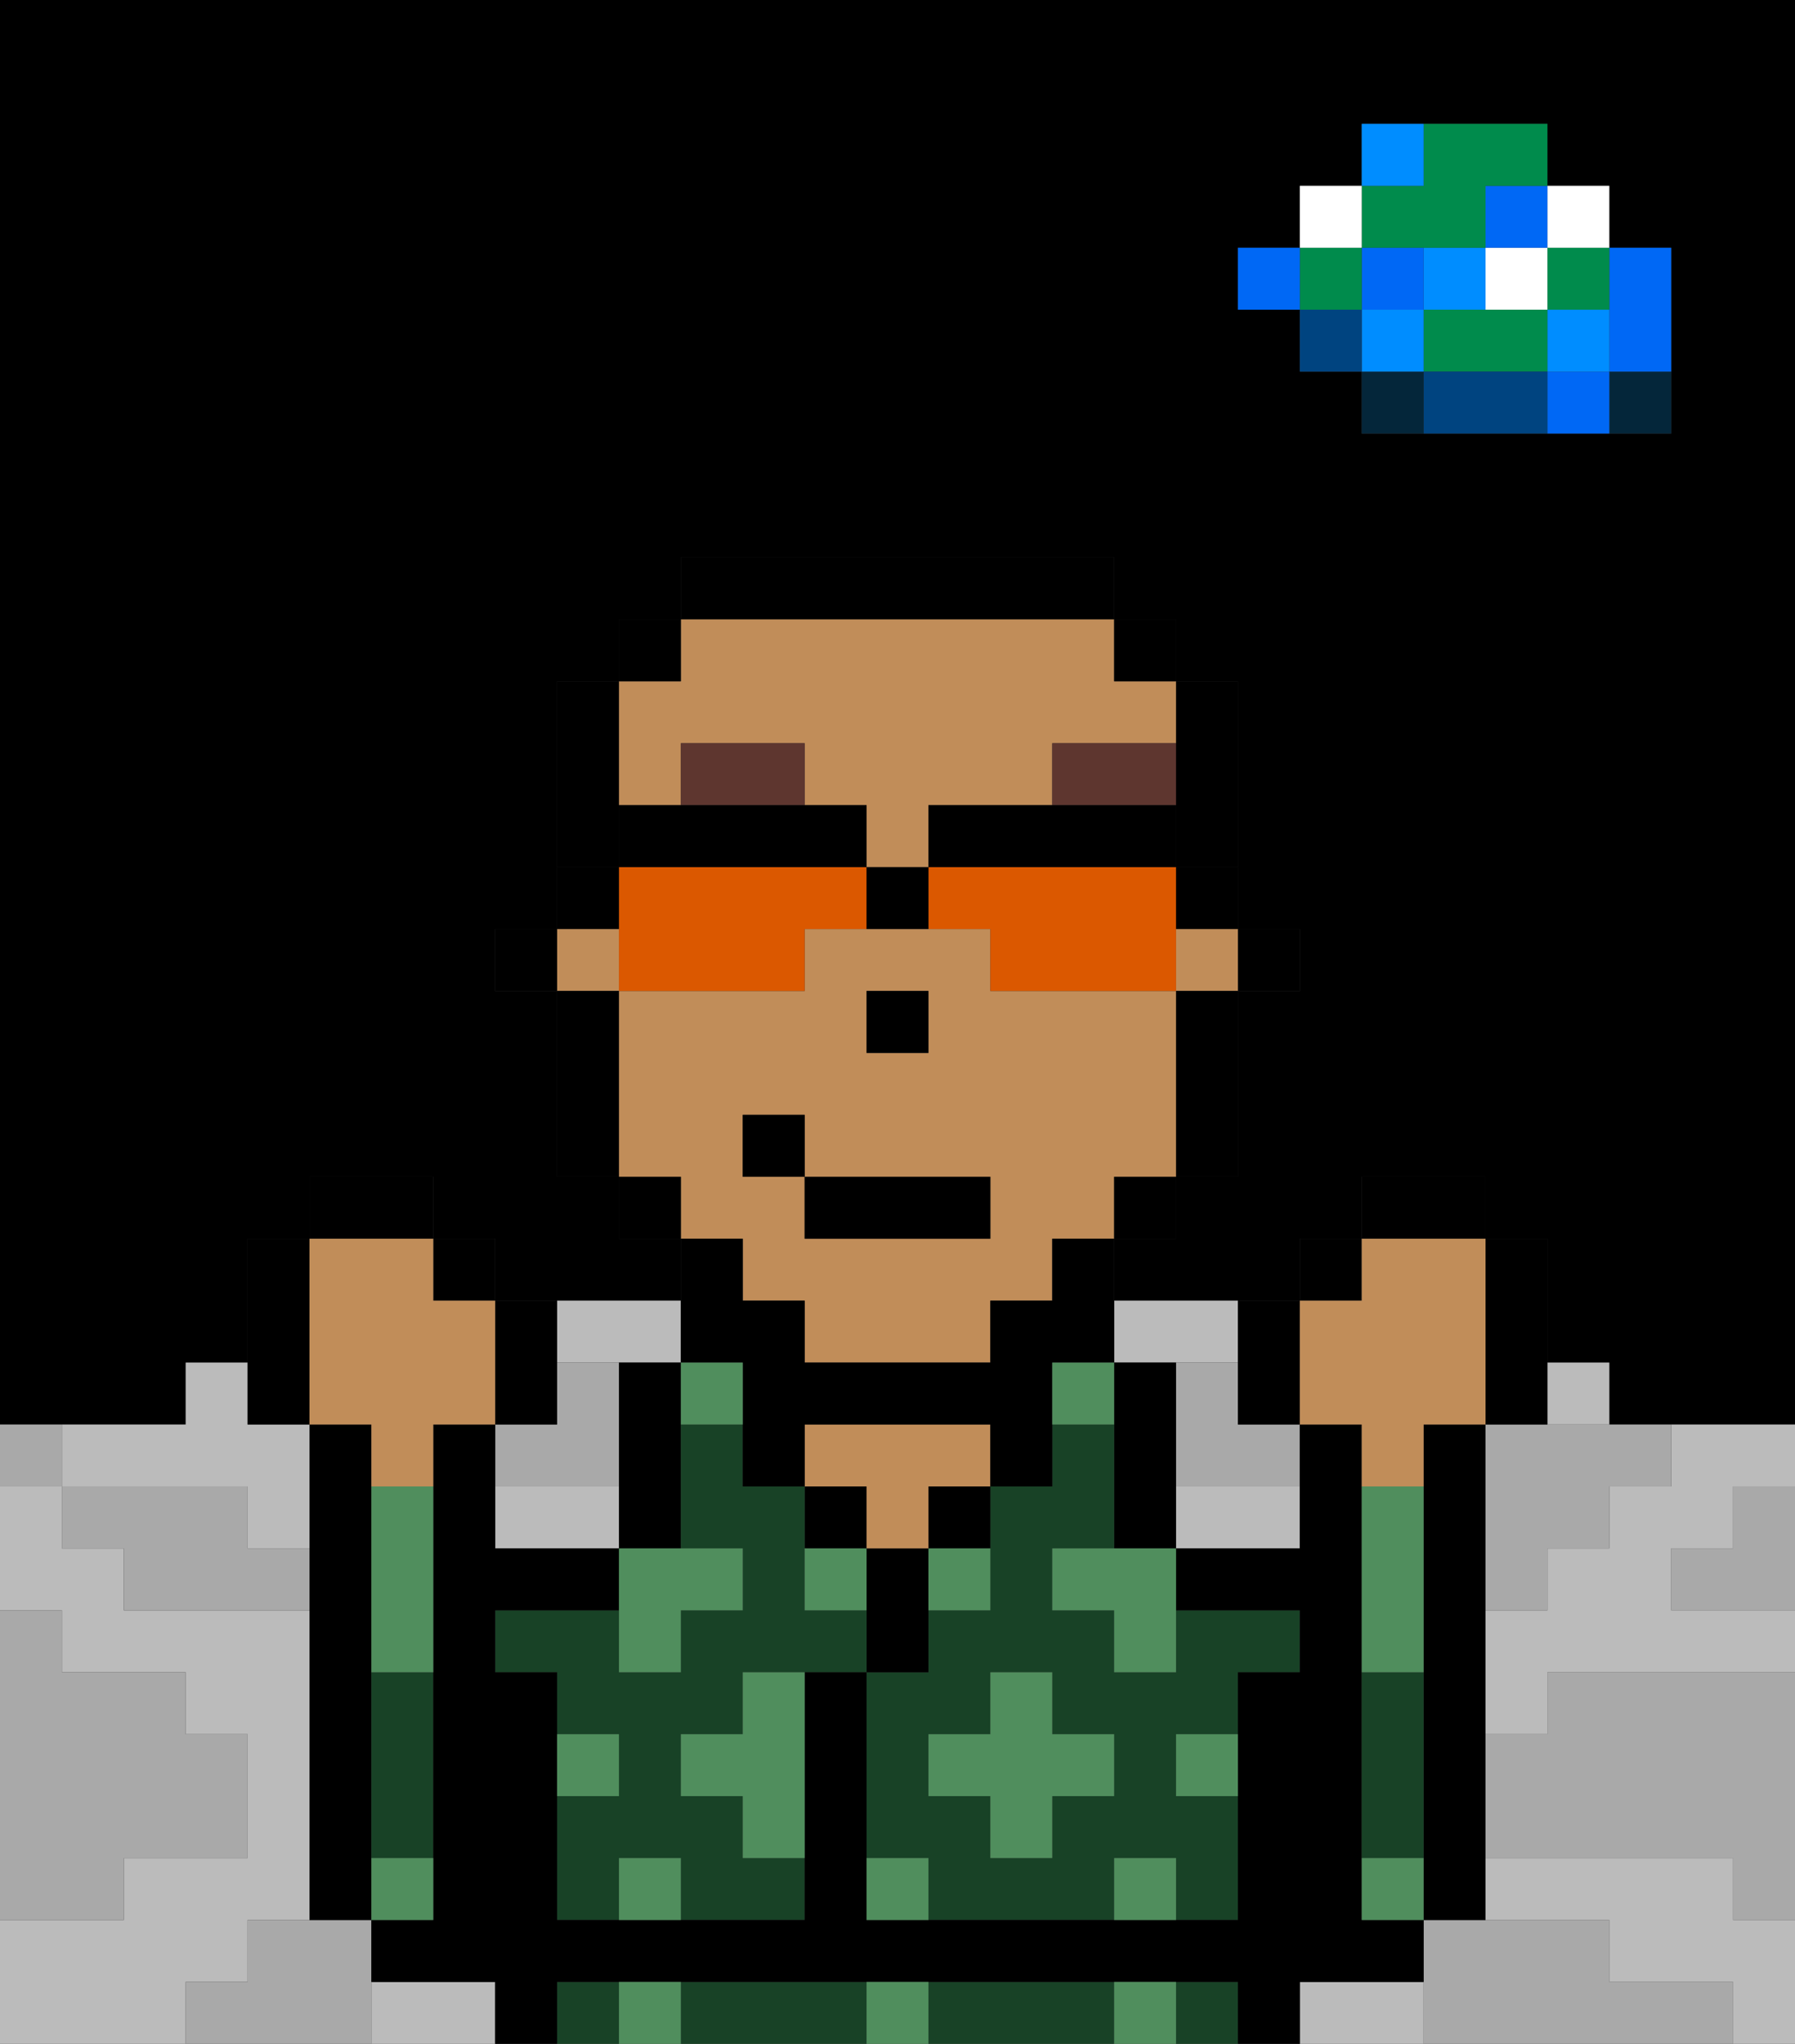 <svg xmlns="http://www.w3.org/2000/svg" viewBox="0 0 29 33"><rect x="0" y="0" width="29" height="33" fill="#333333" stroke="none"/><defs><style>polygon,rect,path{shape-rendering:crispedges;}polygon,rect,path{shape-rendering:crispedges;}.kb152-1{fill:#a9a9a9;}.kb152-2{fill:#bbbbbb;}.kb152-3{fill:#04263a;}.kb152-4{fill:#0068f5;}.kb152-5{fill:#008dff;}.kb152-6{fill:#008b4c;}.kb152-7{fill:#ffffff;}.kb152-8{fill:#004480;}.kb152-9{fill:#184226;}.kb152-10{fill:#000000;}.kb152-11{fill:#c18d59;}.kb152-12{fill:#508e5d;}.kb152-13{fill:#5e362f;}.kb152-14{fill:#000000;}.kb152-15{fill:#db5800;}</style></defs><polygon class="kb152-1" points="28 25 27 25 27 26 28 26 29 26 29 25 29 24 28 24 28 25"/><path class="kb152-10" d="M27,0H0V23H3V22H4V20H5V19H7v1H8v1h3V20H10V19H9V16H8V15H9V11h1V10h1V9h7v1h1v1h1v4h1v1H20v3H19v1H18v1h3V20h1V19h2v1h1v2h1v1h3V0H27Zm0,5V7H22V6H21V5H20V4h1V3h1V2h3V3h1V4h1Z"/><polygon class="kb152-1" points="27 32 26 32 26 31 25 31 24 31 23 31 23 32 23 33 24 33 25 33 26 33 27 33 28 33 28 32 27 32"/><polygon class="kb152-1" points="27 27 26 27 25 27 25 28 24 28 24 29 24 30 25 30 26 30 27 30 28 30 28 31 29 31 29 30 29 29 29 28 29 27 28 27 27 27"/><polygon class="kb152-2" points="4 32 4 31 5 31 5 30 5 29 5 28 5 27 5 26 4 26 3 26 2 26 2 25 1 25 1 24 0 24 0 25 0 26 1 26 1 27 2 27 3 27 3 28 4 28 4 29 4 30 3 30 2 30 2 31 1 31 0 31 0 32 0 33 1 33 2 33 3 33 3 32 4 32"/><polygon class="kb152-2" points="7 32 6 32 6 33 7 33 8 33 8 32 7 32"/><polygon class="kb152-2" points="22 32 21 32 21 33 22 33 23 33 23 32 22 32"/><polygon class="kb152-2" points="19 24 19 25 20 25 21 25 21 24 20 24 19 24"/><polygon class="kb152-2" points="9 24 8 24 8 25 9 25 10 25 10 24 9 24"/><polygon class="kb152-2" points="28 30 27 30 26 30 25 30 24 30 24 31 25 31 26 31 26 32 27 32 28 32 28 33 29 33 29 32 29 31 28 31 28 30"/><rect class="kb152-2" x="25" y="22" width="1" height="1"/><polygon class="kb152-2" points="27 23 27 24 26 24 26 25 25 25 25 26 24 26 24 27 24 28 25 28 25 27 26 27 27 27 28 27 29 27 29 26 28 26 27 26 27 25 28 25 28 24 29 24 29 23 28 23 27 23"/><polygon class="kb152-2" points="10 22 11 22 11 21 10 21 9 21 9 22 10 22"/><polygon class="kb152-2" points="2 24 3 24 4 24 4 25 5 25 5 24 5 23 4 23 4 22 3 22 3 23 2 23 1 23 1 24 2 24"/><polygon class="kb152-2" points="19 22 20 22 20 21 19 21 18 21 18 22 19 22"/><rect class="kb152-3" x="26" y="6" width="1" height="1"/><polygon class="kb152-4" points="26 5 26 6 27 6 27 5 27 4 26 4 26 5"/><rect class="kb152-4" x="25" y="6" width="1" height="1"/><rect class="kb152-5" x="25" y="5" width="1" height="1"/><rect class="kb152-6" x="25" y="4" width="1" height="1"/><rect class="kb152-7" x="25" y="3" width="1" height="1"/><polygon class="kb152-1" points="24 23 24 24 24 25 24 26 25 26 25 25 26 25 26 24 27 24 27 23 26 23 25 23 24 23"/><polygon class="kb152-6" points="24 5 23 5 23 6 24 6 25 6 25 5 24 5"/><rect class="kb152-7" x="24" y="4" width="1" height="1"/><rect class="kb152-4" x="24" y="3" width="1" height="1"/><polygon class="kb152-8" points="24 6 23 6 23 7 24 7 25 7 25 6 24 6"/><rect class="kb152-5" x="23" y="4" width="1" height="1"/><rect class="kb152-3" x="22" y="6" width="1" height="1"/><rect class="kb152-5" x="22" y="5" width="1" height="1"/><rect class="kb152-4" x="22" y="4" width="1" height="1"/><polygon class="kb152-6" points="23 4 24 4 24 3 25 3 25 2 24 2 23 2 23 3 22 3 22 4 23 4"/><rect class="kb152-5" x="22" y="2" width="1" height="1"/><rect class="kb152-8" x="21" y="5" width="1" height="1"/><rect class="kb152-6" x="21" y="4" width="1" height="1"/><rect class="kb152-7" x="21" y="3" width="1" height="1"/><rect class="kb152-4" x="20" y="4" width="1" height="1"/><polygon class="kb152-1" points="20 22 19 22 19 23 19 24 20 24 21 24 21 23 20 23 20 22"/><polygon class="kb152-1" points="10 24 10 23 10 22 9 22 9 23 8 23 8 24 9 24 10 24"/><polygon class="kb152-1" points="6 31 5 31 4 31 4 32 3 32 3 33 4 33 5 33 6 33 6 32 6 31"/><polygon class="kb152-1" points="2 31 2 30 3 30 4 30 4 29 4 28 3 28 3 27 2 27 1 27 1 26 0 26 0 27 0 28 0 29 0 30 0 31 1 31 2 31"/><polygon class="kb152-1" points="4 25 4 24 3 24 2 24 1 24 1 25 2 25 2 26 3 26 4 26 5 26 5 25 4 25"/><rect class="kb152-1" y="23" width="1" height="1"/><rect class="kb152-9" x="19" y="32" width="1" height="1"/><polygon class="kb152-9" points="17 32 16 32 15 32 15 33 16 33 17 33 18 33 18 32 17 32"/><polygon class="kb152-9" points="13 32 12 32 11 32 11 33 12 33 13 33 14 33 14 32 13 32"/><rect class="kb152-9" x="9" y="32" width="1" height="1"/><polygon class="kb152-10" points="19 23 19 22 18 22 18 23 18 24 18 25 19 25 19 24 19 23"/><path class="kb152-9" d="M18,27V26H17V25h1V23H17v1H16v2H15v1H14v3h1v1h3V30h1v1h1V29H19V28h1V27h1V26H19v1Zm0,2H17v1H16V29H15V28h1V27h1v1h1Z"/><rect class="kb152-10" x="15" y="24" width="1" height="1"/><polygon class="kb152-10" points="15 26 15 25 14 25 14 26 14 27 15 27 15 26"/><rect class="kb152-10" x="13" y="24" width="1" height="1"/><polygon class="kb152-11" points="14 25 15 25 15 24 16 24 16 23 15 23 14 23 13 23 13 24 14 24 14 25"/><polygon class="kb152-10" points="11 24 11 23 11 22 10 22 10 23 10 24 10 25 11 25 11 24"/><polygon class="kb152-9" points="13 26 13 25 13 24 12 24 12 23 11 23 11 24 11 25 12 25 12 26 11 26 11 27 10 27 10 26 9 26 8 26 8 27 9 27 9 28 10 28 10 29 9 29 9 30 9 31 10 31 10 30 11 30 11 31 12 31 13 31 13 30 12 30 12 29 11 29 11 28 12 28 12 27 13 27 14 27 14 26 13 26"/><polygon class="kb152-10" points="6 29 6 28 6 27 6 26 6 25 6 24 6 23 5 23 5 24 5 25 5 26 5 27 5 28 5 29 5 30 5 31 6 31 6 30 6 29"/><polygon class="kb152-9" points="6 28 6 29 6 30 7 30 7 29 7 28 7 27 6 27 6 28"/><polygon class="kb152-10" points="24 24 24 23 23 23 23 24 23 25 23 26 23 27 23 28 23 29 23 30 23 31 24 31 24 30 24 29 24 28 24 27 24 26 24 25 24 24"/><polygon class="kb152-10" points="22 32 23 32 23 31 22 31 22 30 22 29 22 28 22 27 22 26 22 25 22 24 22 23 21 23 21 24 21 25 20 25 19 25 19 26 20 26 21 26 21 27 20 27 20 28 20 29 20 30 20 31 19 31 18 31 17 31 16 31 15 31 14 31 14 30 14 29 14 28 14 27 13 27 13 28 13 29 13 30 13 31 12 31 11 31 10 31 9 31 9 30 9 29 9 28 9 27 8 27 8 26 9 26 10 26 10 25 9 25 8 25 8 24 8 23 7 23 7 24 7 25 7 26 7 27 7 28 7 29 7 30 7 31 6 31 6 32 7 32 8 32 8 33 9 33 9 32 10 32 11 32 12 32 13 32 14 32 15 32 16 32 17 32 18 32 19 32 20 32 20 33 21 33 21 32 22 32"/><polygon class="kb152-9" points="23 29 23 28 23 27 22 27 22 28 22 29 22 30 23 30 23 29"/><rect class="kb152-10" x="20" y="15" width="1" height="1"/><polygon class="kb152-11" points="10 13 11 13 11 12 13 12 13 13 14 13 14 14 15 14 15 13 16 13 17 13 17 12 19 12 19 11 18 11 18 10 17 10 16 10 15 10 14 10 13 10 12 10 11 10 11 11 10 11 10 12 10 13"/><path class="kb152-11" d="M12,21h1v1h3V21h1V20h1V19h1V16H16V15H13v1H10v3h1v1h1Zm2-5h1v1H14Zm-2,2h1v1h3v1H13V19H12Z"/><rect class="kb152-11" x="9" y="15" width="1" height="1"/><rect class="kb152-11" x="19" y="15" width="1" height="1"/><polygon class="kb152-10" points="19 17 19 18 19 19 20 19 20 18 20 17 20 16 19 16 19 17"/><rect class="kb152-10" x="18" y="19" width="1" height="1"/><polygon class="kb152-10" points="12 22 12 23 12 24 13 24 13 23 14 23 15 23 16 23 16 24 17 24 17 23 17 22 18 22 18 21 18 20 17 20 17 21 16 21 16 22 15 22 14 22 13 22 13 21 12 21 12 20 11 20 11 21 11 22 12 22"/><rect class="kb152-10" x="10" y="19" width="1" height="1"/><polygon class="kb152-10" points="10 17 10 16 9 16 9 17 9 18 9 19 10 19 10 18 10 17"/><rect class="kb152-10" x="8" y="15" width="1" height="1"/><rect class="kb152-10" x="14" y="16" width="1" height="1"/><rect class="kb152-12" x="18" y="32" width="1" height="1"/><rect class="kb152-12" x="18" y="30" width="1" height="1"/><rect class="kb152-12" x="22" y="30" width="1" height="1"/><polygon class="kb152-12" points="23 26 23 25 23 24 22 24 22 25 22 26 22 27 23 27 23 26"/><rect class="kb152-12" x="6" y="30" width="1" height="1"/><polygon class="kb152-12" points="6 25 6 26 6 27 7 27 7 26 7 25 7 24 6 24 6 25"/><polygon class="kb152-12" points="17 27 16 27 16 28 15 28 15 29 16 29 16 30 17 30 17 29 18 29 18 28 17 28 17 27"/><polygon class="kb152-12" points="17 25 17 26 18 26 18 27 19 27 19 26 19 25 18 25 17 25"/><rect class="kb152-12" x="15" y="25" width="1" height="1"/><rect class="kb152-12" x="13" y="25" width="1" height="1"/><polygon class="kb152-12" points="12 28 11 28 11 29 12 29 12 30 13 30 13 29 13 28 13 27 12 27 12 28"/><polygon class="kb152-12" points="11 27 11 26 12 26 12 25 11 25 10 25 10 26 10 27 11 27"/><rect class="kb152-12" x="19" y="28" width="1" height="1"/><rect class="kb152-12" x="9" y="28" width="1" height="1"/><rect class="kb152-12" x="14" y="30" width="1" height="1"/><rect class="kb152-12" x="14" y="32" width="1" height="1"/><rect class="kb152-12" x="10" y="30" width="1" height="1"/><rect class="kb152-12" x="10" y="32" width="1" height="1"/><rect class="kb152-12" x="11" y="22" width="1" height="1"/><rect class="kb152-12" x="17" y="22" width="1" height="1"/><polygon class="kb152-13" points="13 13 13 12 11 12 11 13 12 13 13 13"/><polygon class="kb152-13" points="19 13 19 12 17 12 17 13 18 13 19 13"/><rect class="kb152-10" x="13" y="19" width="3" height="1"/><rect class="kb152-10" x="12" y="18" width="1" height="1"/><polygon class="kb152-10" points="20 23 21 23 21 22 21 21 20 21 20 22 20 23"/><rect class="kb152-10" x="21" y="20" width="1" height="1"/><rect class="kb152-10" x="22" y="19" width="2" height="1"/><polygon class="kb152-10" points="24 22 24 23 25 23 25 22 25 20 24 20 24 21 24 22"/><polygon class="kb152-11" points="21 23 22 23 22 24 23 24 23 23 24 23 24 22 24 21 24 20 22 20 22 21 21 21 21 22 21 23"/><polygon class="kb152-10" points="8 23 9 23 9 22 9 21 8 21 8 22 8 23"/><rect class="kb152-10" x="7" y="20" width="1" height="1"/><rect class="kb152-10" x="5" y="19" width="2" height="1"/><polygon class="kb152-10" points="5 23 5 22 5 21 5 20 4 20 4 22 4 23 5 23"/><polygon class="kb152-11" points="5 22 5 23 6 23 6 24 7 24 7 23 8 23 8 22 8 21 7 21 7 20 5 20 5 21 5 22"/><polygon class="kb152-14" points="19 13 19 14 20 14 20 13 20 12 20 11 19 11 19 12 19 13"/><rect class="kb152-14" x="18" y="10" width="1" height="1"/><polygon class="kb152-14" points="13 10 14 10 15 10 16 10 17 10 18 10 18 9 17 9 16 9 15 9 14 9 13 9 12 9 11 9 11 10 12 10 13 10"/><rect class="kb152-14" x="10" y="10" width="1" height="1"/><polygon class="kb152-14" points="10 13 10 12 10 11 9 11 9 12 9 13 9 14 10 14 10 13"/><polygon class="kb152-15" points="13 14 12 14 11 14 10 14 10 15 10 16 11 16 12 16 13 16 13 15 14 15 14 14 13 14"/><polygon class="kb152-15" points="19 14 18 14 17 14 16 14 15 14 15 15 16 15 16 16 17 16 18 16 19 16 19 15 19 14"/><polygon class="kb152-10" points="17 14 18 14 19 14 19 13 18 13 17 13 16 13 15 13 15 14 16 14 17 14"/><polygon class="kb152-10" points="12 14 13 14 14 14 14 13 13 13 12 13 11 13 10 13 10 14 11 14 12 14"/><rect class="kb152-10" x="19" y="14" width="1" height="1"/><rect class="kb152-10" x="9" y="14" width="1" height="1"/><rect class="kb152-10" x="14" y="14" width="1" height="1"/></svg>